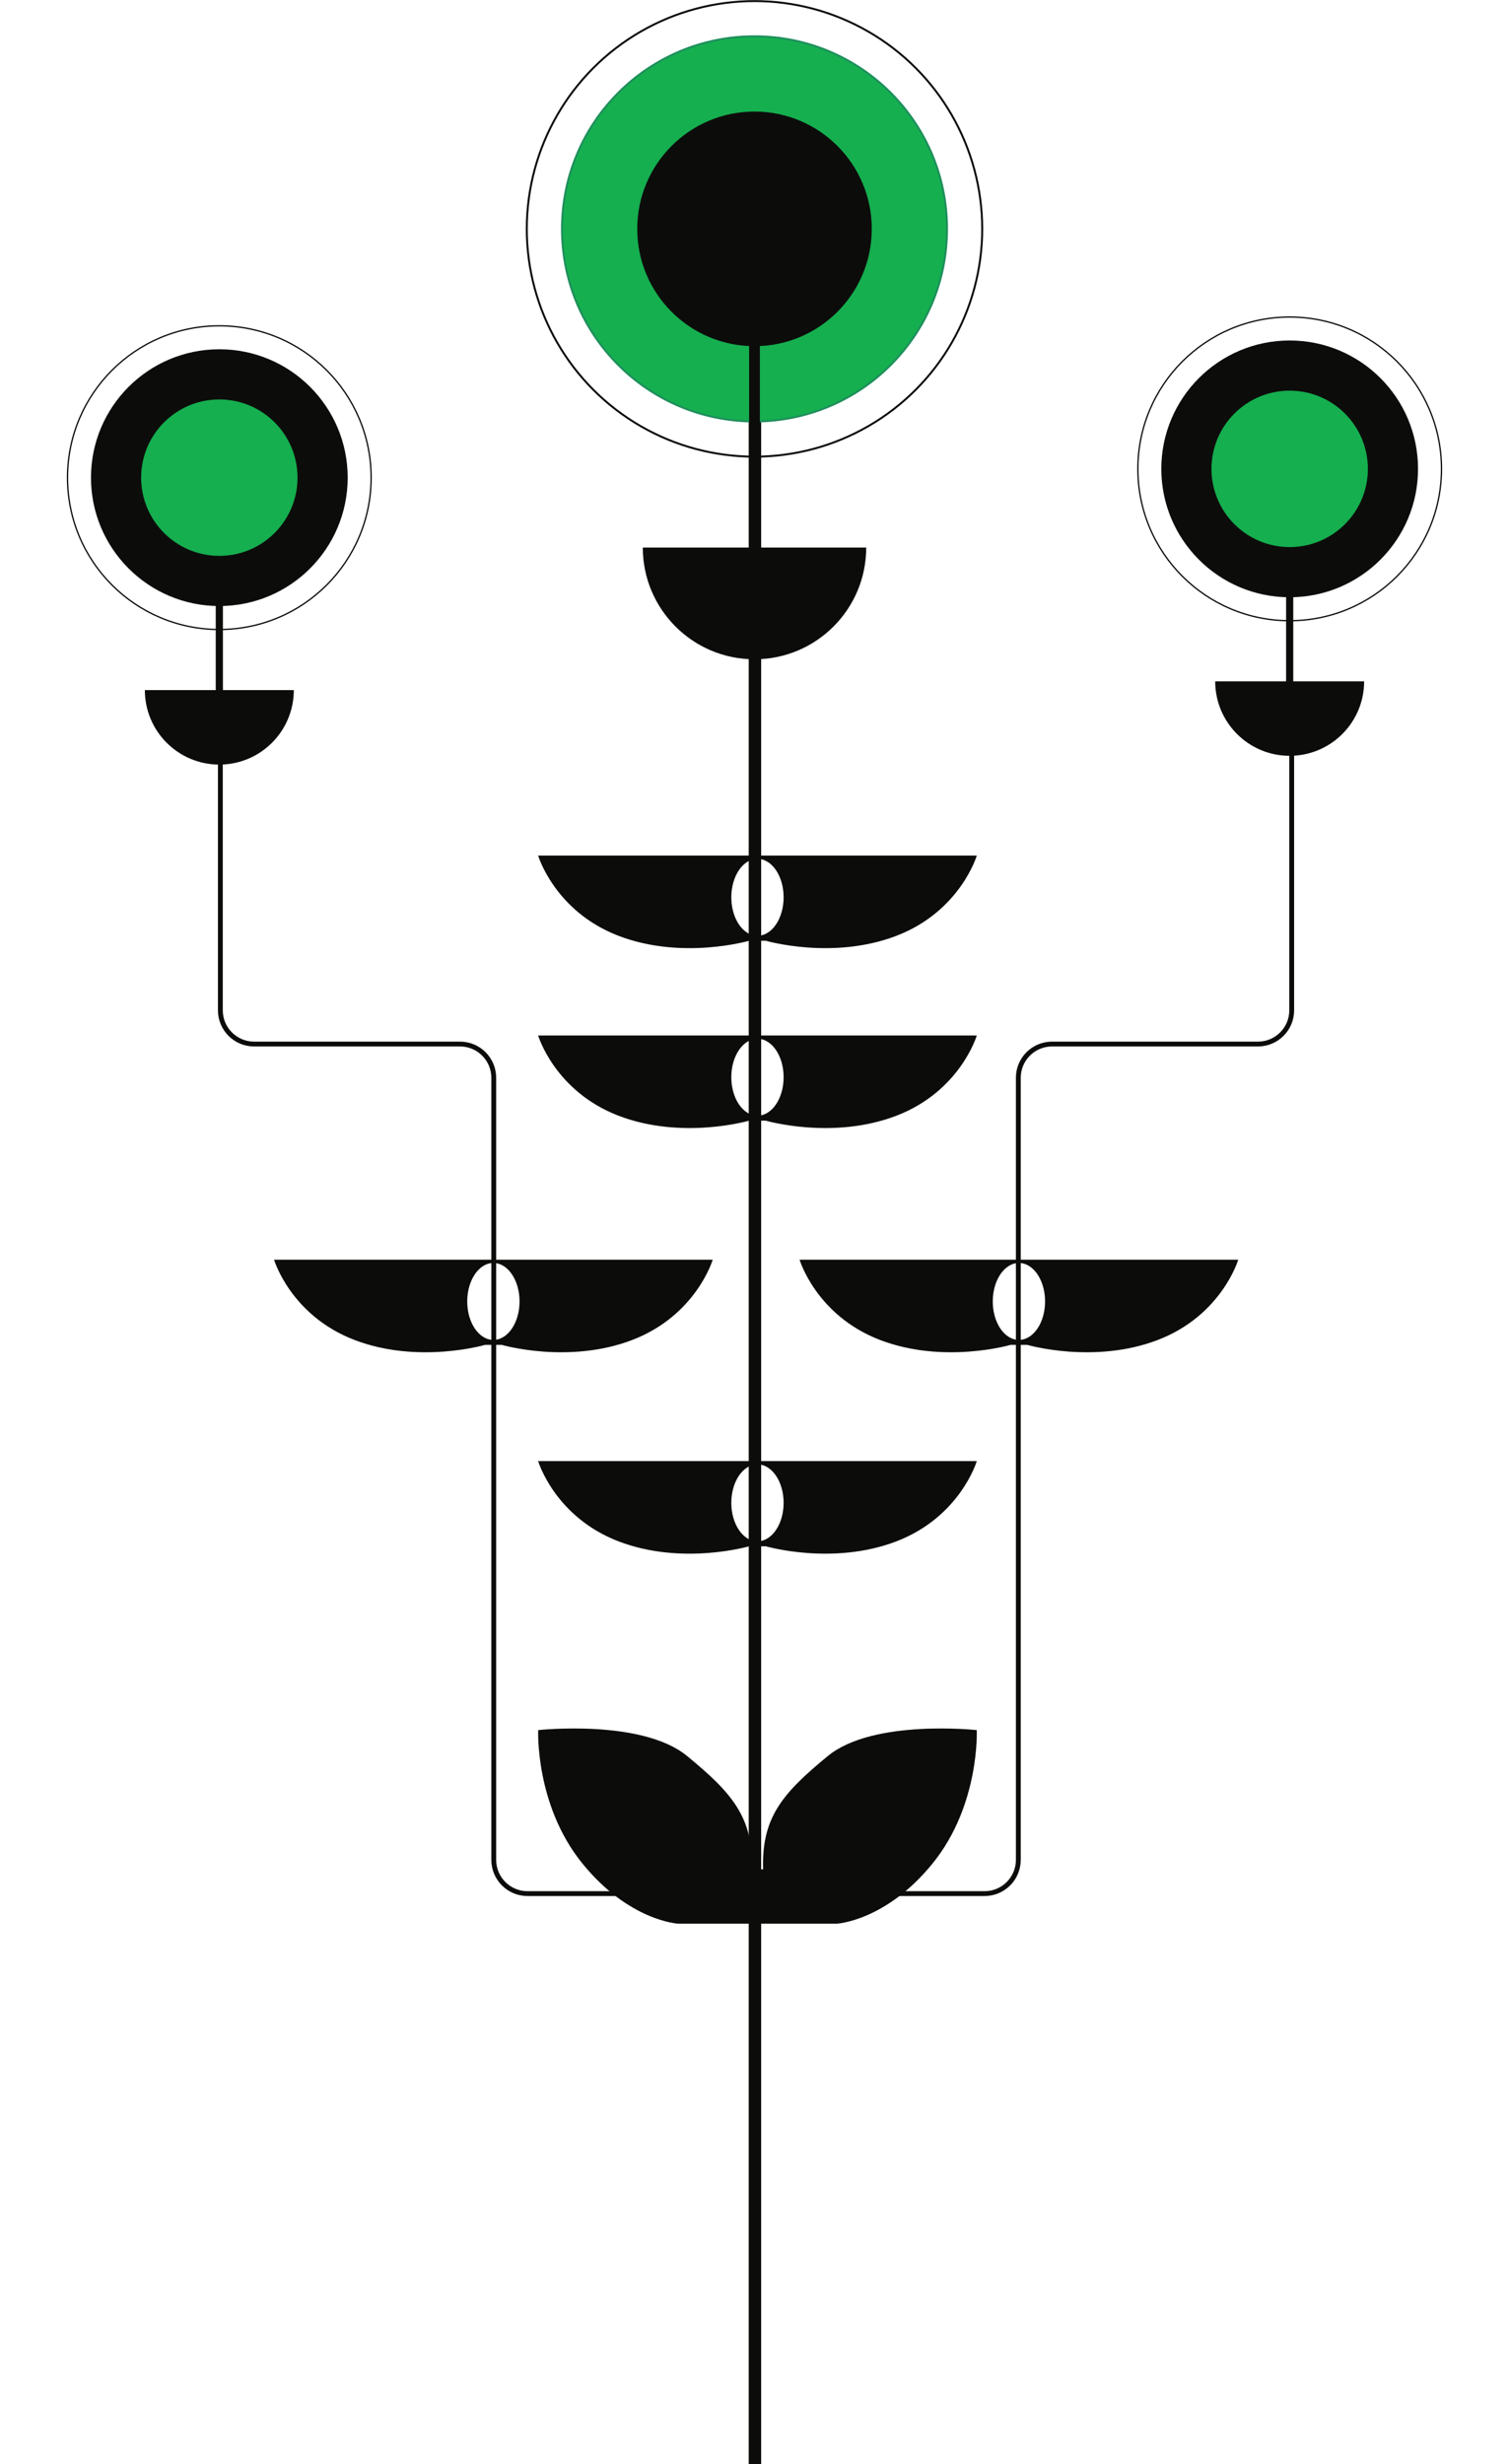 <?xml version="1.0" encoding="UTF-8"?>
<svg xmlns="http://www.w3.org/2000/svg" width="275.651" height="450" viewBox="0 0 275.651 450">
  <g id="Tallo">
    <g>
      <line x1="137.906" y1="449.978" x2="137.906" y2="49.322" fill="#0c0d0b" stroke="#0c0d0b" stroke-miterlimit="10" stroke-width="2.271"/>
      <path d="M40.255,125.447v59.052c0,3.404,2.759,6.163,6.163,6.163h37.614c3.404,0,6.163,2.759,6.163,6.163v142.821c0,3.404,2.759,6.163,6.163,6.163h41.592" fill="none" stroke="#0c0d0b" stroke-miterlimit="10" stroke-width=".885"/>
      <path d="M235.958,125.447v59.052c0,3.404-2.759,6.163-6.163,6.163h-37.614c-3.404,0-6.163,2.759-6.163,6.163v142.821c0,3.404-2.759,6.163-6.163,6.163h-41.592" fill="none" stroke="#0c0d0b" stroke-miterlimit="10" stroke-width=".885"/>
    </g>
  </g>
  <g id="Hojas">
    <path d="M178.424,315.949s-18.922-2.07-27.2,4.73c-8.278,6.8-12.122,11.235-11.826,20.696h-2.061c.296-9.461-3.548-13.896-11.826-20.696-8.278-6.8-27.2-4.73-27.2-4.73,0,0-.591,13.6,7.983,24.244,8.574,10.644,17.579,11.106,17.579,11.106h28.991s9.005-.462,17.579-11.106c8.574-10.644,7.983-24.244,7.983-24.244Z" fill="#0c0d0b"/>
    <path d="M139.871,156.244h-41.57s3.008,10.163,14.666,14.647c11.658,4.484,23.876.909,23.876.909h3.047s12.218,3.574,23.876-.909c11.658-4.484,14.666-14.647,14.666-14.647h-38.561ZM138.367,170.891c-2.639,0-4.778-3.145-4.778-7.025s2.139-7.025,4.778-7.025,4.778,3.145,4.778,7.025-2.139,7.025-4.778,7.025Z" fill="#0c0d0b"/>
    <path d="M139.871,189.098h-41.57s3.008,10.163,14.666,14.647,23.876.909,23.876.909h3.047s12.218,3.574,23.876-.909,14.666-14.647,14.666-14.647h-38.561ZM138.367,203.745c-2.639,0-4.778-3.145-4.778-7.025s2.139-7.025,4.778-7.025,4.778,3.145,4.778,7.025-2.139,7.025-4.778,7.025Z" fill="#0c0d0b"/>
    <path d="M139.871,266.825h-41.57s3.008,10.163,14.666,14.647,23.876.909,23.876.909h3.047s12.218,3.574,23.876-.909,14.666-14.647,14.666-14.647h-38.561ZM138.367,281.473c-2.639,0-4.778-3.145-4.778-7.025s2.139-7.025,4.778-7.025,4.778,3.145,4.778,7.025-2.139,7.025-4.778,7.025Z" fill="#0c0d0b"/>
    <path d="M187.631,230.045h-41.57s3.008,10.163,14.666,14.647c11.658,4.484,23.876.909,23.876.909h3.047s12.218,3.574,23.876-.909c11.658-4.484,14.666-14.647,14.666-14.647h-38.561ZM186.127,244.693c-2.639,0-4.778-3.145-4.778-7.025s2.139-7.025,4.778-7.025,4.778,3.145,4.778,7.025-2.139,7.025-4.778,7.025Z" fill="#0c0d0b"/>
    <path d="M91.631,230.045h-41.57s3.008,10.163,14.666,14.647c11.658,4.484,23.876.909,23.876.909h3.047s12.218,3.574,23.876-.909c11.658-4.484,14.666-14.647,14.666-14.647h-38.561ZM90.127,244.693c-2.639,0-4.778-3.145-4.778-7.025s2.139-7.025,4.778-7.025,4.778,3.145,4.778,7.025-2.139,7.025-4.778,7.025Z" fill="#0c0d0b"/>
  </g>
  <g id="Flores">
    <g>
      <g>
        <line x1="235.586" y1="131.223" x2="235.586" y2="79.719" fill="none" stroke="#0c0d0b" stroke-miterlimit="10" stroke-width="1.31"/>
        <path d="M235.586,138.026c7.513,0,13.603-6.09,13.603-13.603h-27.207c0,7.513,6.09,13.603,13.603,13.603Z" fill="#0c0d0b"/>
        <g>
          <circle cx="235.586" cy="85.626" r="23.447" fill="#0c0d0b"/>
          <circle cx="235.586" cy="85.626" r="27.731" fill="none" stroke="#0c0d0b" stroke-miterlimit="10" stroke-width=".238"/>
          <circle cx="235.586" cy="85.626" r="14.282" fill="#15af4f"/>
        </g>
      </g>
      <g>
        <line x1="40.066" y1="132.825" x2="40.066" y2="81.321" fill="none" stroke="#0c0d0b" stroke-miterlimit="10" stroke-width="1.31"/>
        <path d="M40.066,139.629c7.513,0,13.603-6.09,13.603-13.603h-27.207c0,7.513,6.09,13.603,13.603,13.603Z" fill="#0c0d0b"/>
        <g>
          <circle cx="40.066" cy="87.229" r="23.447" fill="#0c0d0b"/>
          <circle cx="40.066" cy="87.229" r="27.731" fill="none" stroke="#0c0d0b" stroke-miterlimit="10" stroke-width=".238"/>
          <circle cx="40.066" cy="87.229" r="14.282" fill="#15af4f"/>
        </g>
      </g>
      <g>
        <path d="M137.826,120.397c11.269,0,20.405-9.136,20.405-20.405h-40.81c0,11.269,9.136,20.405,20.405,20.405Z" fill="#0c0d0b"/>
        <g>
          <circle cx="137.826" cy="41.797" r="35.17" fill="#15af4f" stroke="#1e8e5c" stroke-miterlimit="10" stroke-width=".357"/>
          <circle cx="137.826" cy="41.797" r="41.597" fill="none" stroke="#0c0d0b" stroke-miterlimit="10" stroke-width=".357"/>
          <circle cx="137.826" cy="41.797" r="21.423" fill="#0c0d0b"/>
        </g>
        <line x1="137.826" y1="110.192" x2="137.826" y2="32.936" fill="#15af4f" stroke="#0c0d0b" stroke-miterlimit="10" stroke-width="1.964"/>
      </g>
    </g>
  </g>
</svg>